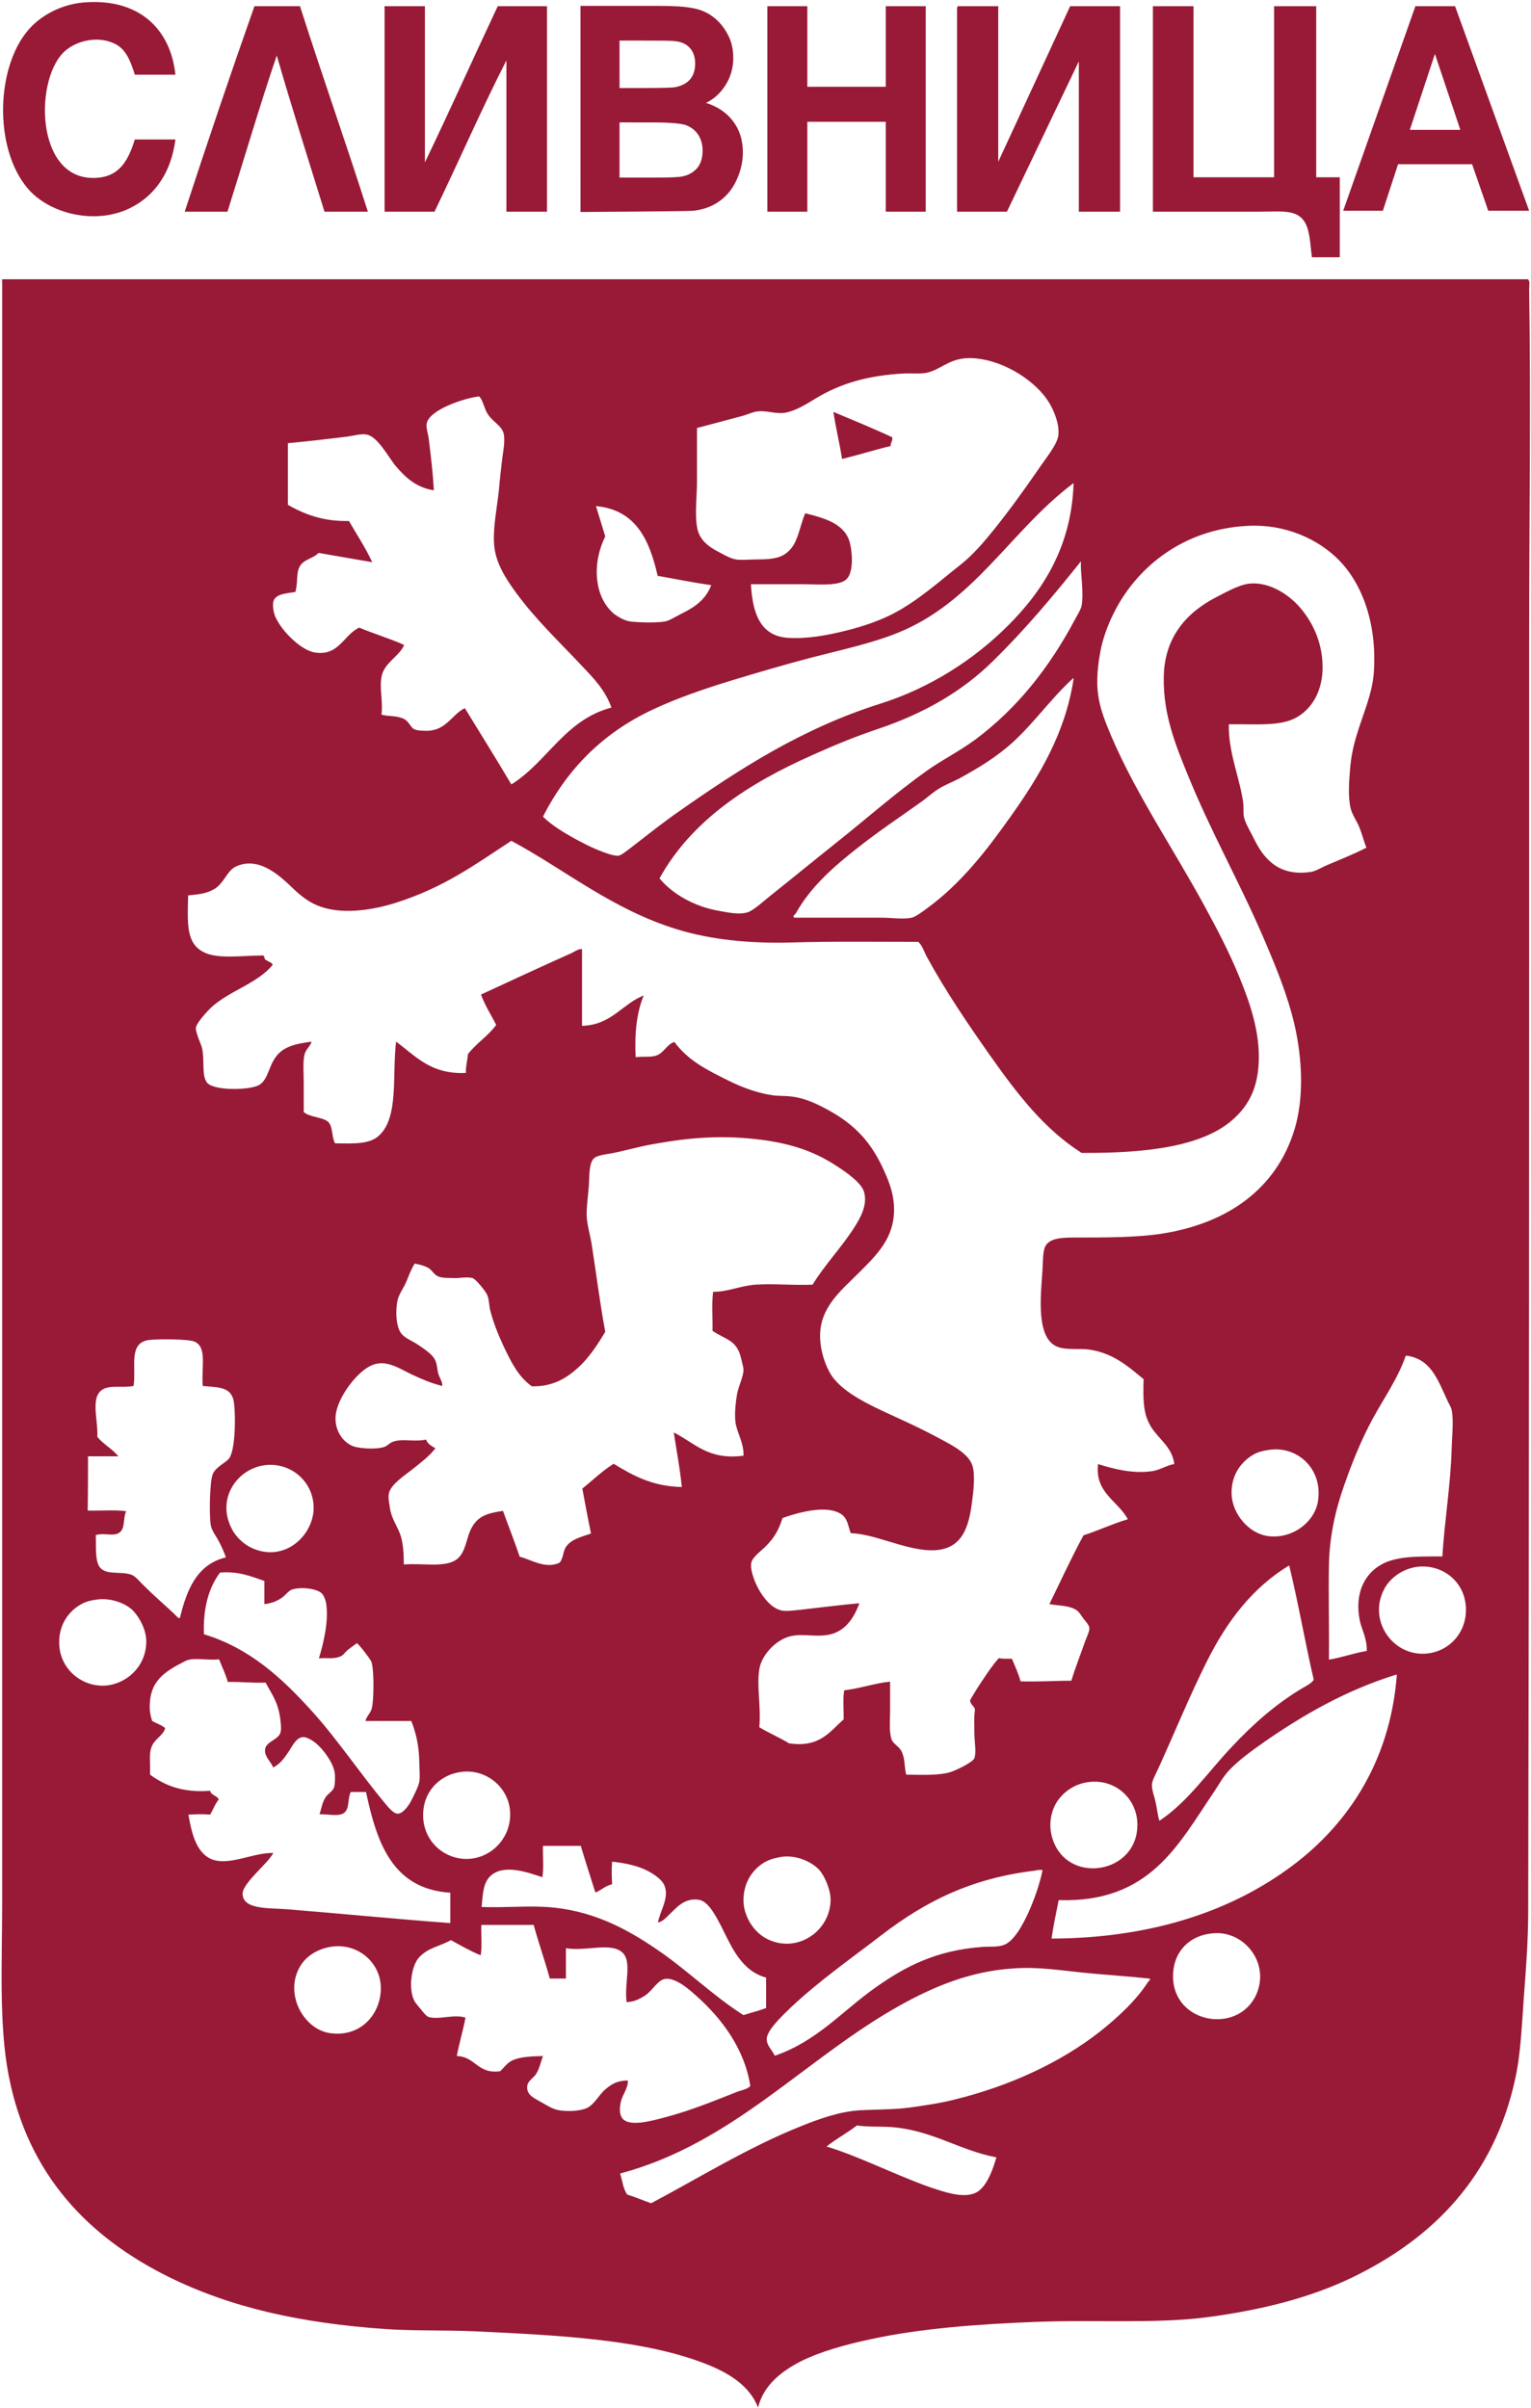 <svg version="1.2" xmlns="http://www.w3.org/2000/svg" viewBox="0 0 494 777" width="494" height="777">
	<title>Slivnitsa-svg</title>
	<style>
		.s0 { fill: #991a36 } 
	</style>
	<g id="Layer">
		<g id="Изображение_на_герба">
			<path id="Основа_на_герба" fill-rule="evenodd" class="s0" d="m493.1 616.4c0 9.5-0.7 18.8-1.4 27.9-0.7 9.4-1 18.4-2.8 26.5-6.9 31.6-26.5 51.5-52.9 64.2-13.6 6.5-29 10.3-45.9 12.6-17.2 2.3-36.6 0.8-56.4 1.6-18.1 0.7-36.9 2.1-52.9 5.6-7.5 1.6-15.7 3.8-22.2 7-6.3 3.2-12.2 7.7-14 15-2.7-6.9-9-10.8-15.7-13.6-20.5-8.4-48.5-9.7-76.1-11-9.8-0.4-19.3-0.1-28.3-0.7-27.4-1.9-50-6.9-70.2-16.9-25.8-12.8-45.3-32.9-51.5-64.9-3.2-16.5-2.1-36.4-2.1-56 0-173.3 0-349.3 0-522.9-0.1-0.3-0.1-0.7 0.2-0.7q246 0 492 0c0.9 0.4 0.5 2.1 0.5 3.3 0.6 37.3 0 75.5 0 113.3 0 136.1 0 273.4-0.3 409.7zm-39.5-179c-2.5 7.3-7 13.6-10.8 20.6-3.5 6.5-6.5 13.8-9.1 21.3-2.7 7.6-4.7 16.2-4.9 25.5-0.2 9.4 0.1 19.5 0 30.7 4.3-0.7 7.9-2.1 12.2-2.8 0.1-4.3-1.7-6.9-2.3-10.1-1.5-8 1.2-13.9 5.9-17.1 5.1-3.5 12.4-3.3 20.8-3.3 0.6-10.6 2.7-23.4 3-34.7 0.1-4.1 0.7-9 0-12.6-0.2-0.9-1.1-2.3-1.6-3.5-3-6.5-5.3-13.1-13.2-14zm-388.1-130.3c4.4 2.5 12.5 1.2 19.4 1.2 0.7 0.3 0.1 1.3 1.2 1.6 0.6 0.5 1.6 0.6 1.9 1.4-5 6.1-13.9 8.3-19.9 13.8-1.2 1.2-4.8 5-4.9 6.6-0.1 0.7 0.5 2.3 0.9 3.5 0.4 1.1 1 2.3 1.2 3.5 0.7 4.1-0.2 8.2 1.4 10.5 1.9 2.7 12.6 2.6 16.2 1.2 3.4-1.2 3.6-5.8 5.9-9.1 2.4-3.6 6.5-4.5 11.7-5.2-0.3 1.5-1.9 2.4-2.3 4.4-0.5 2.4-0.2 5.8-0.2 8.9 0 3.2 0 6.5 0 9.4 2 1.8 6.4 1.6 8 3.3 1.5 1.7 0.9 4.4 2.1 6.8 6.5 0.1 11.3 0.3 14.3-2.6 6.3-5.9 4.1-19.3 5.4-30.2 6.3 4.6 11.1 10.6 22.5 10.1 0-2.3 0.5-4 0.7-6.1 2.7-3.5 6.5-5.8 9.1-9.4-1.6-3.2-3.6-6.2-4.9-9.8 9.5-4.4 19.2-8.9 28.6-13.1 1.3-0.5 2.5-1.6 4-1.6 0 8.3 0 16.5 0 24.8 9.6-0.3 12.8-7 19.9-9.8-2.2 5.3-3 12-2.6 19.9 2.7-0.3 4.9 0.1 6.6-0.5 2.5-0.8 3.5-3.7 5.9-4.4 4.2 5.7 9.9 8.7 15.9 11.7 4.7 2.4 9.6 4.5 15.2 5.4 2 0.4 4.2 0.2 6.6 0.5 4.7 0.5 9.2 2.8 12.9 4.9 8 4.6 13 10.1 16.9 18.7 2 4.3 3.8 9.1 3.3 14.8-0.7 8.2-6.1 13.3-11.5 18.7-5.2 5.2-11.4 10.2-12.2 18.3-0.6 6.1 2 12.8 4.4 15.7 4.8 5.9 14.8 9.9 22.7 13.6 3.7 1.7 8 3.8 12.2 6.1 3.8 2 8.7 4.7 9.8 8.4 0.9 3.1 0.3 8.2-0.2 11.9-1.2 9.6-4.2 16.3-15.2 15.2-8-0.8-16.7-5.2-23.9-5.4-0.9-2.5-1-4.7-3-6.1-4.8-3.3-14.5-0.4-19 1.2-1.4 4.4-3 6.8-5.9 9.6-1.4 1.3-3.9 3.2-4.2 4.9-0.3 1.6 0.4 3.8 0.9 5.2 1.4 3.9 4.7 9.1 8.7 10.1 1.6 0.4 4.2 0 6.3-0.2 6.4-0.7 13.2-1.6 19-2.1-1.9 5.1-4.9 9.6-10.8 10.3-4.6 0.6-8.5-0.8-12.6 0.7-4.1 1.5-8.2 5.9-8.9 10.3-0.9 5.6 0.6 11.7 0 18.7 3.1 1.9 6.5 3.3 9.6 5.2 9.9 1.5 13.1-3.8 17.6-7.7 0.1-3.1-0.3-6.7 0.2-9.4 5.1-0.6 10.3-2.4 14.8-2.8q0 5 0 9.6c0 3.1-0.4 6.5 0.5 9.1 0.6 1.5 2.5 2.2 3.3 4 1.1 2.5 0.7 4.5 1.4 7.3 5.3 0.1 11 0.3 14.5-0.9 1.8-0.6 7-3.1 7.5-4.4 0.7-2 0-5.3 0-8 0-2.6-0.2-5.2 0.2-7.7-0.3-1.2-1.5-1.6-1.6-3 1.4-2.4 2.8-4.7 4.4-7 1.5-2.3 3.1-4.6 4.9-6.6 1.1 0.3 2.7 0.2 4.2 0.2 1 2.4 2.1 4.7 2.8 7.3 5.7 0.2 10.9-0.2 16.4-0.2 1.1-3.8 3-8.6 4.4-12.6 0.5-1.4 1.5-3.4 1.4-4.4-0.1-1.1-1.4-2.3-2.1-3.3-1-1.4-1.3-2.1-2.6-2.8-2.3-1.2-5.2-1.1-8.2-1.6 3.6-7.4 7.1-15 11-22.2 4.9-1.6 9.3-3.7 14.3-5.2-3.1-5.9-10.7-8.5-9.6-17.8 4.8 1.5 11.1 3.2 17.3 2.3 2.6-0.3 5-2 7.3-2.3-0.7-5.9-5.7-8.4-8-12.9-2-3.7-2.1-8.1-1.9-14.5-4.9-4-9.9-8.6-18-9.6-2.7-0.3-6.8 0.2-9.4-0.7-7.5-2.4-5.8-16.4-5.2-25.3 0.1-2.6 0.1-5.8 0.9-7.3 1.5-2.8 5.9-2.8 10.1-2.8 9.3 0 19.2 0 27.2-1.2 21.6-3.3 37.3-14.6 43.1-33.7 3-9.8 2.6-22.4 0-33.7-2.3-9.9-6.2-19.2-10.1-28.3-7.9-18.3-16.9-34-24.4-52.5-3.8-9.3-7.8-19.1-7.7-30.9 0-13.7 7.8-21.7 17.3-26.5 3.3-1.7 7.2-3.9 10.5-4.2 6.7-0.6 13.1 4 16.4 8 4.1 4.9 6.6 10.7 7 17.3 0.5 7.7-2.4 14.4-8.2 17.8-5.3 3-12.2 2.2-22 2.3-0.2 9.3 3.7 17.6 4.7 25.8 0.1 1.4-0.1 2.9 0.2 4.2 0.5 2.2 2.3 5 3.5 7.5 3.2 6.4 8.2 11.7 18.3 10.1 1.4-0.3 2.9-1.2 4.4-1.9 4.6-2 9.1-3.7 13.3-5.9-0.9-2.2-1.4-4.4-2.3-6.6-0.8-2-2.3-4-2.8-6.1-0.9-3.8-0.5-8.5-0.2-12.4 0.3-4.1 1.1-7.8 2.1-11 2-6.9 5.1-13.3 5.6-20.6 1-15.6-3.7-28.5-11.5-36.3-6.2-6.2-16.7-11.6-29.7-10.8-20.5 1.2-34.9 13.3-42.1 26.9-1.9 3.6-3.7 7.9-4.7 12.4-1 4.8-1.7 10.5-0.9 15.7 0.7 4.6 2.5 8.8 4.2 12.9 8.2 19.1 20 36.2 30.2 55 3.8 7 7.8 14.5 11.2 22.9 3.2 7.9 6.8 17.8 6.1 28.1-0.5 8-3.5 13.1-7.5 16.9-10 9.7-29.4 11.6-49.6 11.5-12.3-7.8-21-19.4-29.3-31.1-7.2-10.2-14.6-21.1-20.6-32.1-0.9-1.6-1.4-3.6-2.8-4.9-13.6 0-27.6-0.2-40.7 0.2-13.7 0.4-26.2-0.9-37-4.2-21-6.4-36.3-19.3-53.6-28.6-12.5 8.2-21.8 15-37 19.9-7.1 2.3-16.9 4-24.4 1.4-3.6-1.2-6.2-3.3-8.7-5.6-3.8-3.6-11.1-11.2-19-7.3-2.8 1.5-3.7 5.5-7 7.3-2.3 1.3-4.8 1.6-8.2 1.9-0.2 8.9-0.7 15.3 4.8 18.2zm280.7-88.2c-7 6.4-12.5 14.3-19.4 20.6-5.3 4.8-11.1 8.3-17.3 11.7-2.1 1.1-4.5 2-6.6 3.3-2.1 1.3-4.1 3.2-6.3 4.7-6.5 4.6-13.3 9.2-19.4 14-7.7 6-15.7 12.9-20.4 21.5-0.2 0.3-1.3 1-0.5 1.4 9.8 0 18.8 0 28.3 0 3.1 0 6.8 0.6 9.6 0 1-0.2 3.2-1.7 4.9-3 11.1-8.1 19.3-18.8 26.9-29.5 9.7-13.6 17.8-27.4 20.4-44.5 0-0.2 0-0.3-0.2-0.2zm-0.1-62.8c-20.1 15.2-31.8 38.3-56.7 48.2-8 3.2-17.1 5.2-26.9 7.7-8.9 2.3-18 5-26.9 7.7-8.8 2.7-17.5 5.7-25.3 9.4-15.8 7.5-27.2 18.9-35.1 34.4 2.7 2.7 6.6 5.1 11 7.5 1.6 0.8 3.7 2 6.1 3 2 0.8 5.6 2.3 7.3 2.1 0.9-0.1 3.2-2 4.9-3.3 4.9-3.8 9.7-7.6 14.3-10.8 19.8-13.9 40.1-27 65.1-34.9 16.5-5.2 30.6-14.5 41.4-25.3 11.3-11.3 20.4-25.5 21.1-45.7 0-0.1 0-0.3-0.3 0zm-120.7 15.8c0.9 2.4 2.9 4.2 5.4 5.6 1.9 1 4.7 2.7 6.6 3 1.6 0.3 4.6 0 7 0 5.8 0 8.6-0.7 11-3.7 2.2-2.8 2.8-7.3 4.4-11.2 5.9 1.5 12.5 3.2 14.3 9.1 0.9 3 1.4 9.4-0.7 11.9-2.2 2.7-9.4 1.9-14.5 1.9-5.9 0-11.2 0-16.6 0 0.5 9.3 3 16.7 11.9 17.3 6.2 0.4 12.7-0.8 18.7-2.3 5.7-1.4 11.1-3.3 15.5-5.6 7.8-4.1 14.7-10.3 21.3-15.5 4.2-3.3 7.6-7.3 11-11.5 5.2-6.5 9.6-12.6 14.5-19.7 2.2-3.3 6-7.8 6.3-10.8 0.4-3.7-1.5-8-3-10.5-4-6.6-14-13.5-24.1-14.3-7.9-0.6-10.3 3.6-15.5 4.7-2.3 0.4-4.7 0.1-7 0.2-12 0.6-20.8 3.3-28.6 8-3.3 2-6.6 4.1-10.1 4.7-2.9 0.4-5.6-0.7-8.4-0.5-1.6 0.1-3.2 0.9-4.9 1.4-5.1 1.4-9.8 2.6-15 4 0 5.2 0 11.2 0 17.1 0 5.1-1 12.7 0.5 16.7zm-33.1-8.6c1 3.3 2 6.5 3 9.8-4.4 8.8-3.6 19.8 3 25.1 1 0.7 3 2 4.9 2.3 2.8 0.4 9 0.5 11.5 0 1.4-0.3 3.6-1.7 5.4-2.6 4.5-2.2 7.7-4.7 9.4-9.1-5.9-0.8-11.5-2-17.3-3-2.6-11.4-6.9-21.3-19.9-22.5zm-103.1 36.4c1.8 3.8 7.6 9.9 12.2 10.8 7.9 1.4 9.4-5.6 14.5-8 4.7 2 9.9 3.5 14.5 5.6-1.5 3.7-6.5 5.7-7.3 10.3-0.7 3.7 0.5 7.6 0 12.2 2.9 0.7 4.8 0.2 7.3 1.4 1.6 0.8 2.1 2.8 3.3 3.3 1 0.5 3.2 0.5 4.4 0.5 6.1-0.3 7.8-5.4 11.9-7.3 5 8.2 10.1 16.3 15 24.6 11.7-7.3 17.2-20.8 32.3-24.8-2.1-5.8-5.9-9.6-9.4-13.3-7.3-7.8-15-15-21.5-23.9-3.1-4.3-6.7-9.6-7-15.9-0.3-5.5 1-11.4 1.6-17.3 0.2-2.6 0.6-5.7 0.9-8.7 0.3-2.8 1.1-6.2 0.7-8.9-0.4-2.9-3.8-4.2-5.4-7-0.6-1-0.8-1.9-1.2-2.8-0.3-0.8-0.6-1.8-1.4-2.6-5.1 0.6-16.1 4.4-16.9 8.7-0.3 1.5 0.5 3.5 0.7 5.4 0.7 5.9 1.3 10.8 1.6 16.2-5.3-0.8-8.8-3.7-12.2-7.7-2.3-2.6-5.8-9.7-9.6-10.3-1.8-0.3-4.1 0.4-6.3 0.7-6.6 0.8-12.5 1.5-19 2.1 0 6.6 0 13.3 0 19.9 5.3 3 11.3 5.4 19.7 5.2 2.5 4.4 5.3 8.5 7.5 13.3-5.7-1-11.6-2-17.3-3-1.8 1.9-4.8 2-6.1 4.4-1.2 2.2-0.5 5.1-1.4 8.2-3 0.5-6.1 0.6-7 2.8-0.6 1.7 0.2 4.9 0.9 5.9zm259.6-18.6c-9.3 11.6-18.1 22.1-28.3 32.1-9.9 9.8-22.1 16.9-37.2 22-7.2 2.4-14.2 5.3-21.1 8.4-20.5 9.1-38.9 20.9-49.4 39.8 3.9 4.8 11 9.1 19.2 10.5 2.8 0.5 6.4 1.3 9.1 0.5 1.9-0.5 5.1-3.5 7.5-5.4 7.4-5.9 14.6-11.8 21.5-17.3 9.8-7.8 18.7-15.7 28.8-22.9 5-3.6 10.4-6.2 15.7-10.1 13.6-10.1 24-23.3 32.3-38.9 0.8-1.5 1.9-3.2 2.1-4.4 0.8-4.5-0.5-10.8-0.2-14.3zm76.5 303.1c1.5-10.4-6.8-17.7-15.7-16.4-2.2 0.3-3.6 0.7-4.9 1.4-3.5 1.9-7.6 6.1-7.3 13.1 0.3 6.3 5.6 12.4 11.5 13.3 8 1.2 15.4-4.5 16.4-11.4zm-9.3 21c0 0-0.1 0-0.2 0-11.3 6.9-19.7 17.4-26.5 31.1-5.5 11-10.3 22.8-15.5 34.2-0.9 2-2 3.9-2.1 5.2-0.1 1.9 0.8 4 1.2 5.9 0.5 2.2 0.6 4.1 1.2 5.9 9.2-6.1 15.6-15.7 23.4-23.9 6.8-7.3 14.3-13.9 22.9-19 1.2-0.7 2.7-1.4 3.5-2.6-2.8-12.1-5-24.9-7.9-36.8zm-64.7 69.8c-6 0.7-9.7 4.9-11 7.7-2.9 6.1-0.9 12.8 2.8 16.4 7.9 7.7 23.9 3.1 23.9-10.3 0-8.5-7.2-14.9-15.7-13.8zm-280.3-67.6c-3.6 4.8-5.5 11.3-5.2 19.9 14.7 4.5 25 13.9 35.1 25.1 8 8.9 15.3 19.8 23.2 29.3 0.9 1.1 2.8 3.5 4.2 3.5 1.7 0 3.5-2.5 4.4-4.2 0.9-1.8 2.3-4.5 2.6-6.1 0.3-1.8 0-4.2 0-6.3-0.1-5.7-1.2-9.8-2.6-13.3-5 0-9.9 0-14.8 0 0.4-1.6 1.7-2.5 2.1-4.2 0.6-2.3 0.8-12.4-0.2-15-0.4-0.9-4.2-5.9-4.7-5.9 0.1 0-2.2 1.6-2.8 2.1-1.2 1-1.5 1.9-2.8 2.3-2.3 0.8-4 0.2-6.6 0.5 1.4-4.6 3.3-12.1 2.3-18-0.2-0.9-0.7-2.3-1.4-3-1.5-1.5-6.7-2.2-9.6-1.2-1.2 0.4-2.2 2-3.5 2.8-1.7 1.1-3.2 1.6-5.4 1.9q0-3.7 0-7.5c-4.2-1.4-8.2-3.2-14.3-2.7zm3.8-14.1c1.1 2.3 3.7 4.9 6.3 6.1 10.6 5 20.1-3.9 20.1-12.9 0-8.2-7-14.5-15.2-13.8-9.2 0.8-16.4 10.7-11.2 20.6zm72.5 9.9c3.3-2.5 3-7.3 5.2-10.8 2.1-3.4 5.1-4.2 9.8-4.9 1.8 5 3.7 9.8 5.4 14.8 3.7 0.9 8.3 4.1 12.9 1.9 1.3-1.7 1-3.7 2.1-5.2 1.7-2.4 4.9-3.1 8-4.2-1-4.8-1.9-9.6-2.8-14.5 3.4-2.7 6.4-5.7 10.1-8 6.1 3.7 12.4 7.3 22 7.5-0.6-6.1-1.7-11.7-2.6-17.6 6.7 3.3 11 9 22.5 7.5 0.1-3.7-1.4-6.1-2.3-9.4-0.8-2.8-0.3-7.3 0.2-10.3 0.4-2.6 2.1-5.8 2.1-8 0-0.9-0.6-2.9-0.9-4.2-1.4-5.5-5-5.6-9.1-8.4 0.1-4.1-0.3-8.8 0.2-12.6 4.6 0.1 8.9-2 13.8-2.3 5.9-0.4 11.9 0.3 18.3 0 3.9-6.4 9.6-12.3 13.6-18.7 1.8-2.8 4.2-7.1 3-11.2-0.8-2.9-5.6-6.3-8.9-8.4-7.7-5.1-16-7.6-26.5-8.7-12-1.3-22.3-0.2-32.3 1.6-4.8 0.8-9.4 2.2-13.6 3-2.1 0.4-5 0.6-6.1 1.9-1.4 1.8-1.2 5.6-1.4 8.7-0.3 3.5-0.8 7.1-0.7 9.6 0.1 2.8 1.1 6 1.6 9.1 1.5 9.5 2.7 19.4 4.4 28.3-2.5 4.2-5.3 8.5-8.9 11.7-3.5 3.2-8.1 6.1-14.8 5.9-4.4-3.1-6.7-7.9-9.1-12.9-1.8-3.9-3.3-7.6-4.4-11.9-0.3-1.5-0.3-3.3-0.9-4.7-0.5-1.2-3.7-5.1-4.7-5.4-1.8-0.5-3.9 0-5.6 0-1.6-0.1-3.8 0.1-5.4-0.5-1.4-0.5-2.1-2.1-3.3-2.8-1.3-0.7-2.4-1-4.4-1.4-1.3 2.1-1.9 4-2.8 6.1-0.9 2-2.4 3.9-2.8 6.1-0.6 3.4-0.4 7.5 0.9 9.8 1.2 2.1 4 2.9 6.1 4.4 2.1 1.5 4.6 3 5.4 5.2 0.5 1.4 0.5 2.9 0.9 4.2 0.5 1.4 1.3 2.4 1.2 3.7-3.6-0.9-6.6-2.2-9.8-3.7-3.9-1.8-8.2-5-12.9-3-4.4 1.8-10.3 9.3-11.5 15-1.1 5.1 1.7 9.8 5.6 11.2 1.8 0.6 6.8 1.1 9.8 0.2 1.3-0.4 1.8-1.5 3.5-1.9 3.2-0.8 6.3 0.3 10.1-0.5 0.3 1.2 1.7 2.1 3 2.8-2.1 2.7-4.7 4.6-7.7 7-2.3 1.8-6.7 4.7-7.3 7.5-0.3 1.2 0 2.8 0.2 4 0.5 4.5 2.6 6.4 3.7 10.1 0.7 2.6 0.9 5.3 0.9 8.9 6.5-0.5 13.1 1.1 17-1.6zm3.4 96.6c8.1-0.1 14.9-7.4 13.8-16.2-1-7.5-8-12.8-15.5-11.9-6.8 0.8-11.8 5.9-12.4 12.4-0.9 9.1 6.1 15.8 14.1 15.7zm4.7 15.5c7.3 0.3 14.1-0.4 20.8 0 14.7 0.9 25.9 7 35.6 13.6 9.9 6.7 18.3 15.1 28.1 21.3 2.4-0.8 5-1.4 7.3-2.3 0-3.2 0-6.5 0-9.8-7.9-2.2-11-9.6-14.3-16.2-1.8-3.5-4.3-8.4-7.3-8.9-4.9-0.8-7.5 2.8-9.6 4.7-1.1 1.1-2.3 2.4-3.7 2.6 0.8-4.1 3.7-7.9 2.1-11.9-0.9-2.2-4.2-4.3-6.8-5.4-3.1-1.3-6.9-2-10.1-2.3-0.2 2.8-0.1 4.5 0 7.3-2.2 0.4-4 2.3-5.4 2.6-1.6-5-3.2-10-4.7-15-4.1 0-8.1 0-12.2 0-0.1 3.3 0.3 7.2-0.2 10.1-4.8-1.6-12.1-4.2-16.4-0.7-2.7 2.2-2.8 5.9-3.2 10.3zm92.5 10.5c9.5 4.5 20.1-2.8 20.1-12.9 0-3.2-2-7.8-3.7-9.6-2.3-2.5-7.2-4.8-11.9-4.2-2.6 0.4-4.4 1-5.9 1.9-3.6 2.2-6.6 6.3-6.6 12.2 0 4.7 3 10.3 8 12.6zm-0.5 32.1c0 2.2 1.6 3.3 2.6 5.4 13.7-4.7 21.7-14.4 32.5-22 9.6-6.8 19.5-12 34.4-13.1 2.1-0.2 4.6 0.1 6.6-0.5 3.6-1 6.5-6.7 8.2-10.3 2.1-4.6 3.8-9.6 4.7-14-0.9-0.2-2.1 0.1-2.6 0.2-19.9 2.4-34.7 9.5-49.4 20.8-9.6 7.4-20.2 14.8-29.3 23.4-2.6 2.5-7.7 7.3-7.7 10.1zm-219.1-170.5c4 0.1 8.7-0.3 12.4 0.2-1.1 2.5-0.2 5.7-2.3 7-1.9 1.2-4.7-0.1-7.5 0.7 0.2 3.4-0.4 8.3 1.4 10.5 2.1 2.5 6.6 1.1 10.1 2.3 1.4 0.5 2.6 2.2 4 3.5 3.2 3.2 6.8 6.3 9.8 9.1 0.6 0.6 1.6 1.9 1.9 1.2 2.2-9.2 5.6-17.2 14.8-19.4-0.7-1.9-1.4-3.5-2.3-5.2-0.8-1.6-2.2-3.2-2.6-5.2-0.5-2.9-0.4-14.1 0.7-16.6 1.1-2.3 4-3.4 5.2-4.9 2-2.5 2.2-13.3 1.6-18-0.7-5.2-4.8-4.9-10.1-5.4-0.4-6.6 1.4-12.5-2.6-14.3-1.9-0.9-12.4-0.9-15-0.5-6.4 1.1-3.8 8.6-4.7 14.8-3.8 0.7-7.7-0.4-10.1 1.2-3.9 2.6-1.3 9.7-1.6 15.2 1.9 2.4 4.9 3.9 6.8 6.3-3.2 0-6.5 0-9.8 0 0 5.7 0 11.5-0.1 17.5zm18.9 42.2c0-4.5-3.1-9-4.9-10.5-2.3-1.9-6.7-3.6-11-3-2.2 0.3-3.6 0.7-4.9 1.4-3.4 1.8-7.4 5.9-7.3 12.6 0.1 8.2 6.8 13.7 13.8 13.8 6.9 0.1 14.3-5.5 14.3-14.3zm75.6 110.4c-0.8-7.3-7.6-13-15.7-11.9-4.9 0.7-8.4 3.3-10.1 6.1-5.5 8.8 0.8 20.5 9.4 21.8 10.8 1.6 17.3-7.4 16.4-16zm22.5-19.5c0-3.2 0-6.5 0-9.8-18.7-1.2-23.7-16.1-27.2-32.5-1.6 0-3.3 0-4.9 0-1.2 2.3-0.2 5.8-2.6 7-1.9 0.9-4.9 0.1-7.5 0.2 0.7-2.1 0.8-3.6 1.9-5.4 0.7-1.2 2.3-1.9 2.8-3.3 0.3-1 0.4-3.4 0.2-4.7-0.5-3.3-3.6-7.4-5.9-9.4-1.2-1-3.1-2.2-4.4-2.1-2.3 0.2-3.5 3.2-4.7 4.9-1.5 2.2-2.8 3.9-4.9 4.9-0.4-1.6-2.7-3.3-2.6-5.6 0.1-2.7 4-3.2 4.9-5.4 0.5-1.2 0.2-3.3 0-4.9-0.7-5.3-2.8-7.9-4.7-11.5-4.3 0.2-7.9-0.3-12.2-0.2-0.7-2.6-1.9-4.9-2.8-7.3-3.7 0.4-8.5-0.7-10.8 0.5-5.7 2.9-11 5.8-11.5 13.1-0.2 2.1-0.1 3.8 0.7 6.3 1.4 0.8 3.1 1.3 4.2 2.3-0.6 2.3-3.2 3.4-4.2 5.6-1.2 2.5-0.5 5.4-0.7 9.4 4.8 3.5 10.5 5.9 19.4 5.2 0.3 1.5 2.2 1.5 2.8 2.8-1.2 1.4-1.8 3.3-2.8 4.9-2.6-0.2-4.3-0.1-7 0 0.9 5.4 2.2 10.6 5.6 13.3 5.7 4.5 14.7-1.2 21.8-0.9-1.4 2.3-3.2 3.9-5.2 6.1-1.3 1.4-4.6 4.8-4.7 6.8-0.3 5.4 8.5 4.8 13.8 5.2 17.6 1.4 36.8 3.3 53.2 4.5zm57.3 50.8c0.1 2.5-1.9 4.8-2.3 7-0.3 1.4-0.5 3.4 0.2 4.7 1.8 3.7 10.1 1.2 14 0.2 8.4-2.2 16.1-5.4 23.2-8.2 1.5-0.6 3.3-0.8 4.4-1.9-1.8-12-9.3-21.9-17.3-29-2-1.8-6.5-6-10.1-5.6-2.5 0.3-4.1 3.8-6.6 5.4-1.9 1.2-3.5 2-5.9 2.1-0.9-5.9 2-13.3-1.6-16.2-3.8-3.1-11.6-0.1-18-1.2 0 3.2 0 6.5 0 9.8-1.8 0-3.5 0-5.2 0-1.6-5.9-3.6-11.4-5.2-17.3-5.7 0-11.3 0-16.9 0-0.1 3.2 0.3 7-0.2 9.8-3.4-1.4-6.5-3.2-9.6-4.9-3.5 2-7.4 2.4-10.3 5.6-2.4 2.6-3.5 9.8-1.6 13.8 0.4 0.9 1.4 1.9 2.1 2.8 0.6 0.8 1.9 2.4 2.6 2.6 3.4 1 8.1-1 11.9 0.2-0.8 4.3-2 8.1-2.8 12.4 6.1 0.2 6.6 5.9 14 4.9 1.4-1.3 2.3-2.9 4.4-3.7 2.6-1 5.8-1.1 9.4-1.2-0.8 2.1-1 3.7-2.1 5.6-0.9 1.6-3 2.4-3 4.4-0.1 2.6 2.3 3.6 4.2 4.7 2 1.1 4.1 2.5 6.1 2.8 3.3 0.5 6.9 0.2 8.9-0.7 2.6-1.2 3.9-4.3 6.1-6.1 2.1-1.8 4-2.8 7.2-2.8zm168.2-32.9c-7.4-0.8-14.3-1.2-21.3-1.9-7-0.7-14.1-1.9-22-1.4-14.2 0.8-26.2 5.9-37 11.9-30.7 17.1-53.9 44.6-90.4 54.3 0.7 2.3 1 5.1 2.3 6.8 2.6 0.8 5.1 1.9 7.7 2.8 15.1-8 31.2-18 48.2-24.8 5.9-2.4 12.6-4.8 19.2-5.2 5.8-0.3 11.1-0.2 16.2-0.9 5-0.7 9.8-1.4 14.5-2.6 17.8-4.4 34.1-12 46.6-21.8 5.7-4.5 11.9-10.2 15.7-16.2 0.1-0.1 1.1-0.9 0.3-1zm-49.3 57.7c-12.1-2.3-20.9-8.9-34.2-9.8-3.3-0.2-7.5 0-10.8-0.5-3.1 2.4-6.7 4.3-9.8 6.8 10.1 3 22.5 9.3 33.3 13.1 5.6 1.9 12.5 4.2 16.2 0.9 2.6-2.3 4.2-6.7 5.3-10.5zm69.9-72.3c-8.3 0.7-13 6.7-12.9 14 0.1 15 20.6 18.7 26.7 6.1 4.9-10.4-3.8-21.1-13.8-20.1zm59.3-83.3c-0.1-0.4-0.3 0-0.7 0-15.9 5-29.4 12.8-41.7 21.3-4.1 2.9-8.4 5.9-11.7 9.4-1.9 2-3.3 4.6-4.9 7-11.6 17.1-20.7 35.8-50.1 34.9-0.8 4.1-1.7 8.1-2.3 12.4 31.3-0.1 56.7-8.4 75.9-22.2 18.7-13.3 33.3-34 35.5-62.8zm22.3-21.2c0-8.6-7.2-14.5-15.2-13.8-6 0.6-9.8 4.5-11.2 7.3-5.1 9.8 2.3 20.8 12.4 20.8 7.7 0 14.1-6.1 14-14.3z"/>
			<path id="Окоот_на_лъва" fill-rule="evenodd" class="s0" d="m271.7 148.1c-0.8-5.2-2-9.9-2.8-15.2 6.4 2.7 12.8 5.3 19 8.2 0.2 1.3-0.6 1.6-0.5 2.8-5.4 1.3-10.4 2.9-15.7 4.2z"/>
		</g>
		<path id="Сливница" fill-rule="evenodd" class="s0" d="m493.4 68h-13.2l-5.2-15h-23.9l-4.9 15h-12.8l23.3-66h12.8zm-22.2-26.1l-8.2-24.5-8.1 24.5zm-223.6-39.9h12.9v26h25.3v-26h12.9v66.3h-12.9v-29h-25.3v29h-12.9zm-60.3-0.1h25c4.9 0 8.6 0.2 11.1 0.7 2.4 0.4 4.6 1.3 6.5 2.7 1.9 1.4 3.5 3.2 4.8 5.6 1.3 2.3 1.9 4.9 1.9 7.8 0 3.1-0.8 6-2.4 8.6-1.6 2.6-3.7 4.6-6.4 5.9 3.8 1.2 6.7 3.2 8.8 6 2.1 2.8 3.1 6.2 3.1 10 0 3-0.7 6-2 8.8-1.3 2.9-3.1 5.1-5.4 6.8-2.3 1.7-5.1 2.8-8.5 3.2-2.1 0.2-36.5 0.4-36.5 0.4zm12.6 26.5h8.3c4.9 0 8-0.1 9.2-0.2q3.3-0.5 5.1-2.4c1.2-1.3 1.8-3.1 1.8-5.2 0-2.1-0.5-3.7-1.6-5-1.1-1.3-2.7-2.1-4.8-2.3-1.3-0.2-4.8-0.2-10.8-0.2h-7.2zm0 11.1v17.8h11.7c4.6 0 7.4-0.1 8.7-0.4 1.9-0.4 3.4-1.3 4.6-2.6q1.8-2.1 1.8-5.7c0-2-0.5-3.7-1.4-5.1-0.9-1.4-2.2-2.4-3.9-3.1-1.7-0.6-5.5-0.9-11.2-0.9zm-143.3-15.4c-4.4 0-8.7 0-13.1 0-1.4-4.5-2.9-8.4-6.7-10.1-5.7-2.6-12.1-0.6-15.4 2.1-10.4 8.2-10.4 42.2 9.4 41.3 7.7-0.3 10.6-5.6 12.7-12.4 4.4 0 8.7 0 13.1 0-1.4 11.1-7.2 19.1-16.1 22.8-10.9 4.5-24.6 0.9-31.3-6.7-11.6-13.2-10.6-41 1.1-52.7 3.8-3.8 9.8-7 16.6-7.6 17.7-1.5 28.1 8.3 29.7 23.3zm25.5-22.1q7.4 0 14.7 0c7.1 22.3 14.8 44 21.9 66.3-4.7 0-9.4 0-14 0-5.2-16.8-10.5-33.4-15.4-50.4-5.6 16.5-10.6 33.6-15.9 50.4q-6.9 0-13.8 0c7.3-22.3 14.8-44.5 22.5-66.3zm42.1 0q6.5 0 12.9 0 0 25.2 0 50.4c8-16.6 15.6-33.6 23.5-50.4q8 0 15.9 0 0 33.2 0 66.3c-4.4 0-8.7 0-13.1 0 0-16.3 0-32.5 0-48.8-7.8 15.2-15.4 32.7-23.2 48.8-5.4 0-10.7 0-16.1 0 0-21.9 0-43.7 0-65.6-0.1-0.4-0.1-0.7 0.1-0.7zm184.8 0h13.1v50.2l23.2-50.2h16.1v66.3h-13.3c0-16.2 0-32.4 0-48.5l-23.2 48.5h-16.1v-65.6zm76.1 0v55.2h26v-55.2h13.6v55.2c2.5 0 5.1 0 7.6 0q0 12.9 0 25.8-4.5 0-9 0c-0.8-6.3-0.6-12.1-5.5-14-2.7-1.1-6.8-0.7-11-0.7h-34.8v-66.3z"/>
	</g>
</svg>
